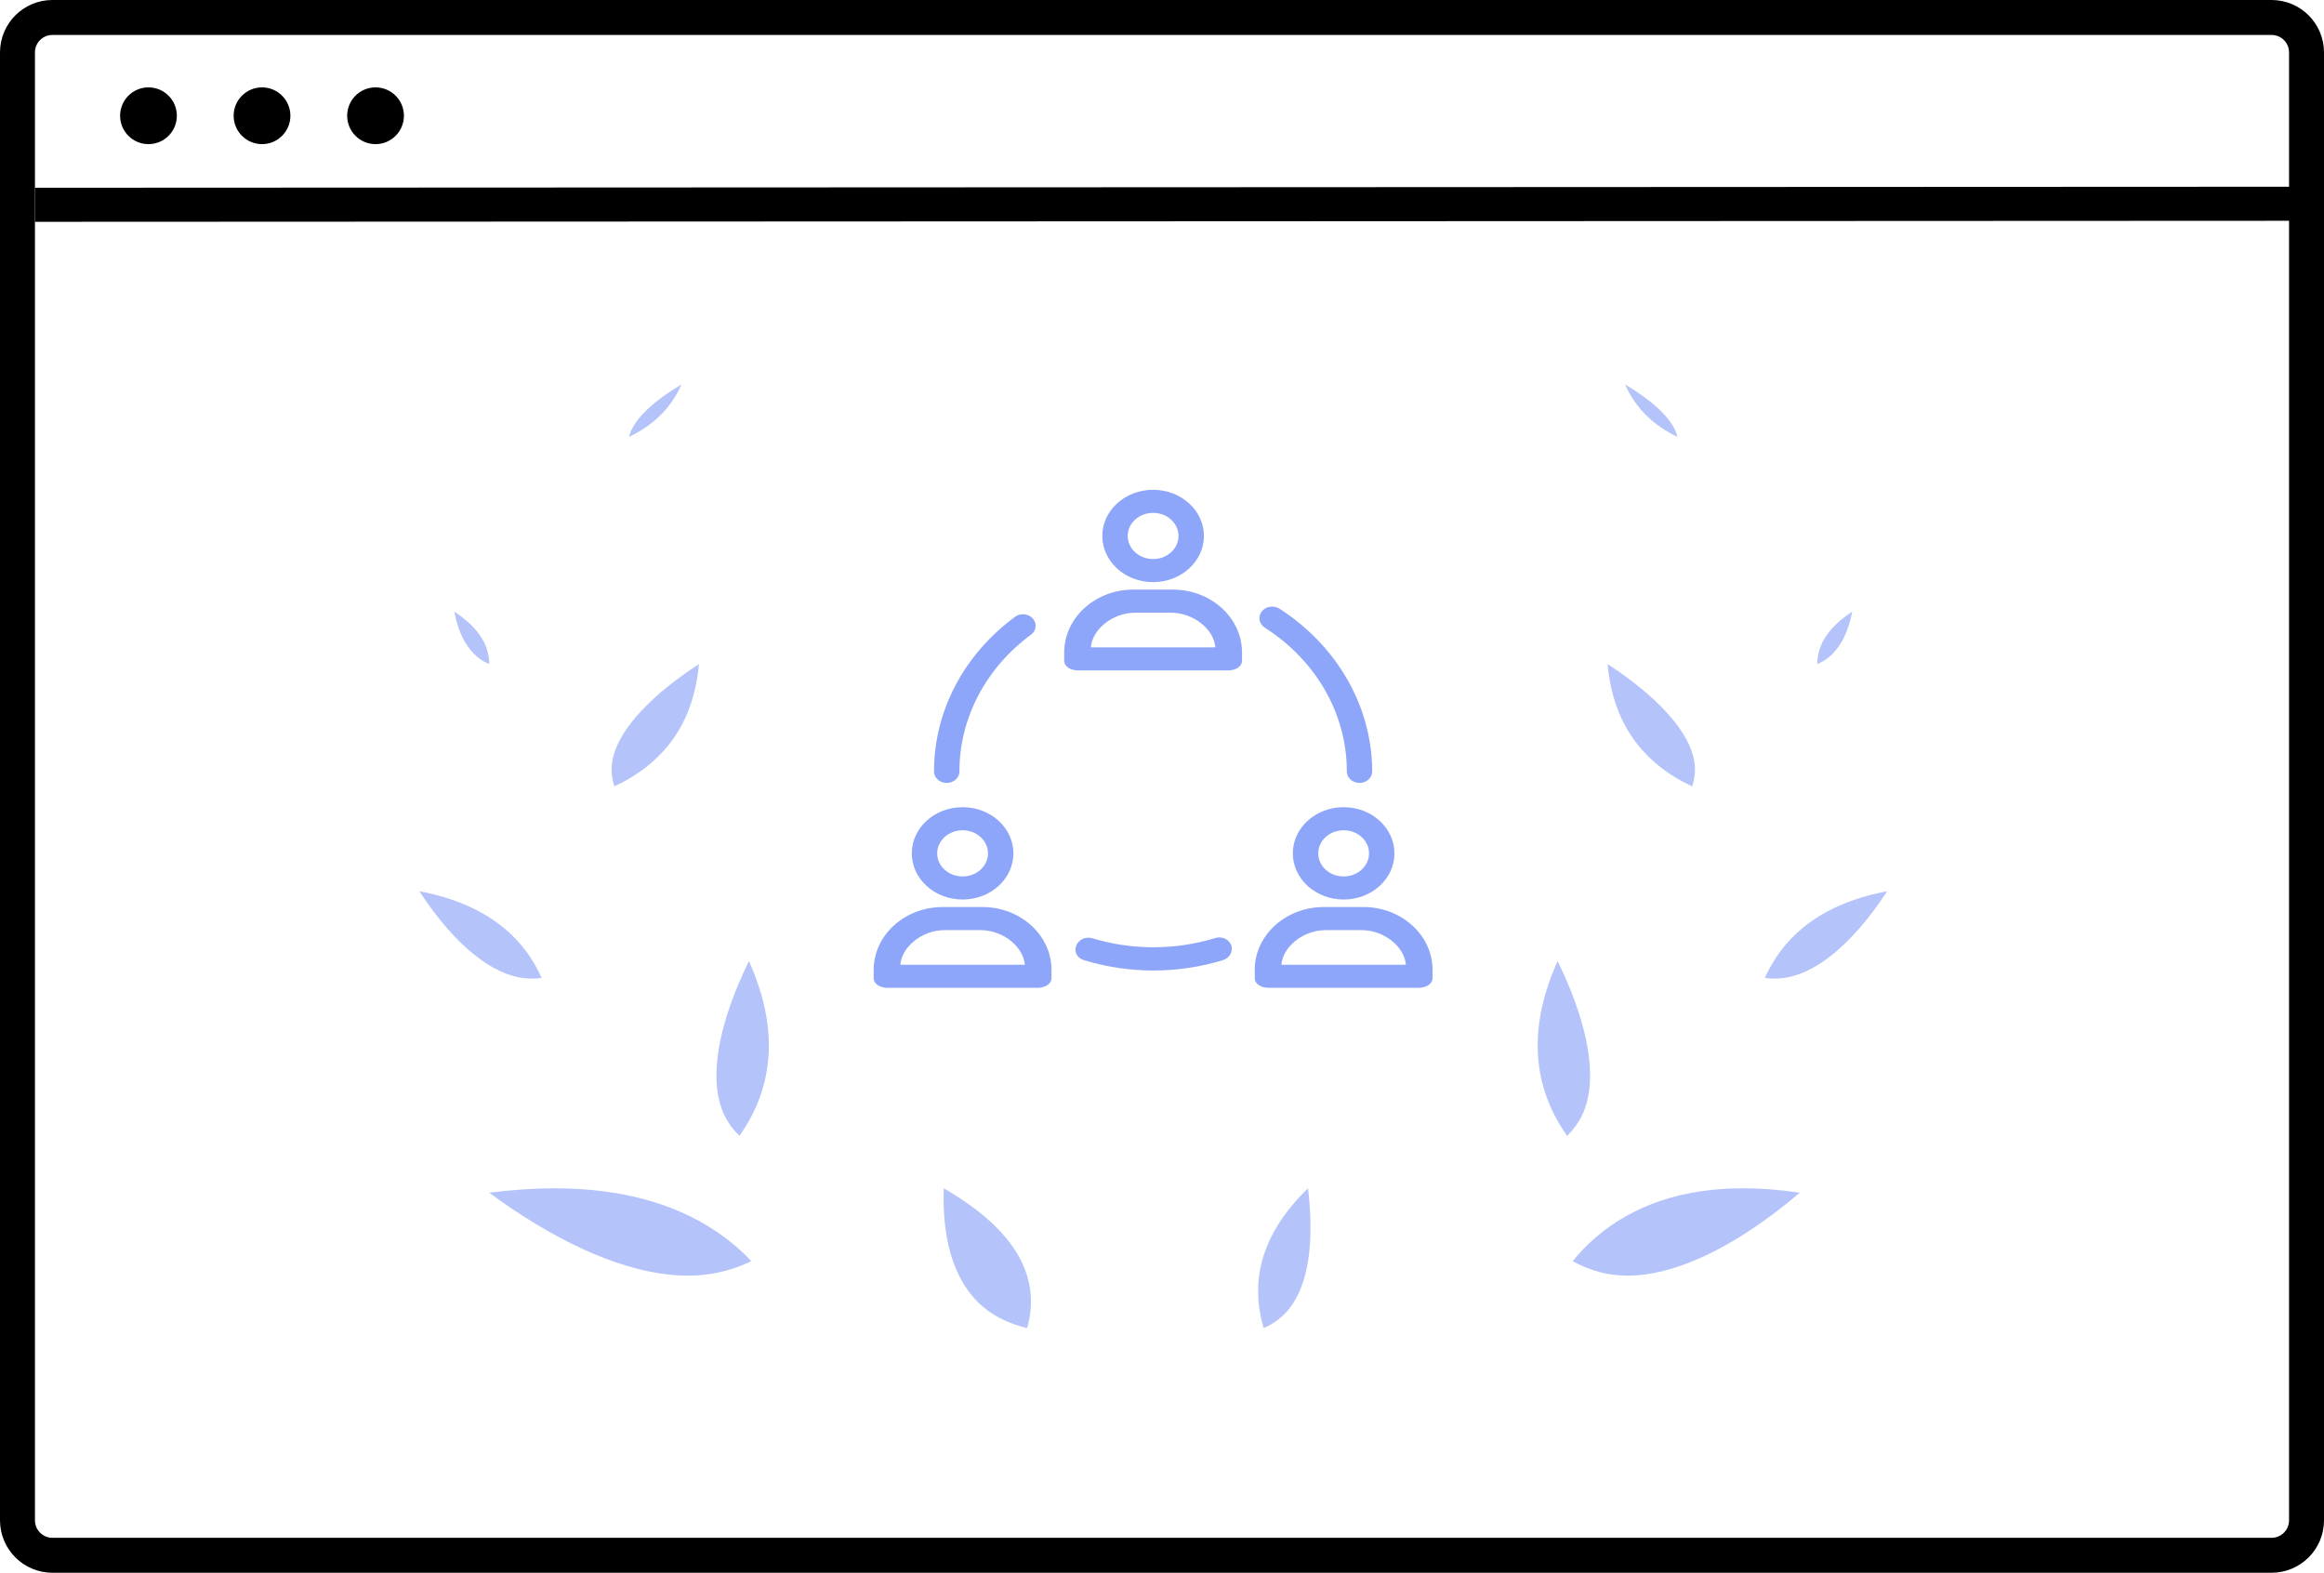 <?xml version="1.0" encoding="UTF-8"?>
<svg width="133px" height="90px" viewBox="0 0 133 90" version="1.1" xmlns="http://www.w3.org/2000/svg" xmlns:xlink="http://www.w3.org/1999/xlink">
    <title>illustrations/light/network-expert</title>
    <g id="illustrations" stroke="none" stroke-width="1" fill="none" fill-rule="evenodd">
        <g id="illustrations/network-expert" transform="translate(-19, -39)">
            <g id="illustrations/light/network-expert" transform="translate(20, 40)">
                <g id="Group-7" transform="translate(49, 27)" fill="#8EA6F9" fill-rule="nonzero">
                    <g id="group-copy">
                        <path d="M15.992,5.312 C17.597,5.312 18.899,4.129 18.899,2.67 C18.899,1.211 17.597,0.028 15.992,0.028 C14.386,0.028 13.084,1.211 13.084,2.67 C13.084,4.129 14.386,5.312 15.992,5.312 Z M15.992,1.349 C16.794,1.349 17.445,1.94 17.445,2.67 C17.445,3.399 16.794,3.991 15.992,3.991 C15.189,3.991 14.538,3.399 14.538,2.67 C14.538,1.94 15.189,1.349 15.992,1.349 Z" id="Shape"></path>
                        <path d="M17.048,5.74 C17.035,5.741 17.022,5.741 17.009,5.741 L14.974,5.741 C12.787,5.686 10.965,7.253 10.904,9.24 C10.904,9.251 10.904,9.263 10.903,9.275 L10.903,9.803 C10.903,10.166 11.303,10.365 11.703,10.365 L20.28,10.365 C20.68,10.365 21.08,10.166 21.08,9.803 L21.08,9.275 C21.04,7.287 19.235,5.705 17.048,5.74 Z M12.43,9.044 C12.502,8.053 13.629,7.062 14.974,7.062 L17.009,7.062 C18.354,7.062 19.481,8.053 19.553,9.044 L12.43,9.044 Z" id="Shape"></path>
                        <path d="M4.18,16.804 C4.581,16.804 4.907,16.509 4.907,16.144 C4.904,13.088 6.428,10.197 9.05,8.284 C9.337,8.029 9.343,7.611 9.063,7.35 C8.819,7.123 8.432,7.085 8.141,7.26 C5.173,9.42 3.448,12.689 3.453,16.144 C3.453,16.509 3.778,16.804 4.18,16.804 Z" id="Path"></path>
                        <path d="M19.534,25.682 C19.528,25.684 19.523,25.686 19.517,25.688 C17.241,26.38 14.779,26.38 12.502,25.688 C12.121,25.58 11.715,25.772 11.594,26.117 C11.456,26.44 11.632,26.804 11.987,26.929 C12.001,26.934 12.016,26.939 12.03,26.943 C14.611,27.736 17.408,27.736 19.989,26.943 C20.375,26.818 20.583,26.439 20.462,26.084 C20.328,25.74 19.912,25.56 19.534,25.682 Z" id="Path"></path>
                        <path d="M22.388,7.921 C25.332,9.804 27.082,12.872 27.077,16.144 C27.077,16.509 27.402,16.804 27.803,16.804 C28.205,16.804 28.53,16.509 28.53,16.144 C28.52,12.443 26.544,8.975 23.224,6.831 C22.893,6.621 22.437,6.695 22.206,6.996 C21.976,7.297 22.057,7.711 22.388,7.921 Z" id="Path"></path>
                        <path d="M5.088,23.475 C6.694,23.475 7.996,22.292 7.996,20.833 C7.996,19.374 6.694,18.191 5.088,18.191 C3.482,18.191 2.181,19.374 2.181,20.833 C2.181,22.293 3.482,23.475 5.088,23.475 Z M5.088,19.512 C5.891,19.512 6.542,20.104 6.542,20.833 C6.542,21.563 5.891,22.154 5.088,22.154 C4.285,22.154 3.634,21.563 3.634,20.833 C3.634,20.104 4.285,19.512 5.088,19.512 Z" id="Shape"></path>
                        <path d="M6.144,23.904 C6.131,23.904 6.119,23.904 6.106,23.905 L4.071,23.905 C1.883,23.85 0.061,25.416 0.001,27.403 C0,27.415 0,27.427 -6.95652177e-05,27.438 L-6.95652177e-05,27.967 C-6.95652177e-05,28.33 0.4,28.528 0.8,28.528 L9.377,28.528 C9.777,28.528 10.176,28.33 10.176,27.967 L10.176,27.438 C10.137,25.451 8.332,23.868 6.144,23.904 Z M1.526,27.207 C1.599,26.216 2.726,25.226 4.071,25.226 L6.106,25.226 C7.451,25.226 8.577,26.216 8.65,27.207 L1.526,27.207 Z" id="Shape"></path>
                        <path d="M23.987,20.833 C23.987,22.292 25.289,23.475 26.895,23.475 C28.501,23.475 29.802,22.292 29.802,20.833 C29.802,19.374 28.501,18.191 26.895,18.191 C25.289,18.191 23.987,19.374 23.987,20.833 Z M28.349,20.833 C28.349,21.563 27.698,22.154 26.895,22.154 C26.092,22.154 25.441,21.563 25.441,20.833 C25.441,20.104 26.092,19.512 26.895,19.512 C27.698,19.512 28.349,20.104 28.349,20.833 Z" id="Shape"></path>
                        <path d="M27.951,23.904 C27.938,23.904 27.925,23.904 27.912,23.905 L25.877,23.905 C23.69,23.85 21.868,25.416 21.807,27.403 C21.807,27.415 21.807,27.427 21.807,27.438 L21.807,27.967 C21.807,28.33 22.206,28.528 22.606,28.528 L31.183,28.528 C31.583,28.528 31.983,28.33 31.983,27.967 L31.983,27.438 C31.944,25.451 30.138,23.868 27.951,23.904 Z M23.333,27.207 C23.406,26.216 24.532,25.226 25.877,25.226 L27.912,25.226 C29.257,25.226 30.384,26.216 30.456,27.207 L23.333,27.207 Z" id="Shape"></path>
                    </g>
                </g>
                <g id="Group-6" opacity="0.666" transform="translate(23, 21)" fill="#8EA6F9">
                    <path d="M80.415,14.542 C80.745,13.99 81.276,13.476 82,13 C81.785,14.178 81.31,15.096 80.63,15.634 C80.473,15.757 80.277,15.889 80,16 C80.002,15.56 80.106,15.058 80.415,14.542 Z" id="Path"></path>
                    <path d="M77.95,32.359 C79.275,30.63 81.303,29.508 84,29 C83.872,29.197 83.742,29.389 83.608,29.583 C82.608,31.011 81.578,32.118 80.539,32.878 C79.503,33.634 78.525,34 77.547,34 C77.369,34 77.186,33.987 77,33.961 C77.228,33.453 77.536,32.901 77.95,32.359 Z" id="Path"></path>
                    <path d="M70.302,1.855 C69.748,1.331 69.314,0.712 69,0 C70.521,0.905 71.527,1.824 71.886,2.664 C71.931,2.767 71.97,2.878 72,3 C71.416,2.721 70.826,2.349 70.302,1.855 Z" id="Path"></path>
                    <path d="M72.841,23 C71.56,22.405 70.512,21.605 69.728,20.619 C68.739,19.375 68.163,17.831 68,16 C70.706,17.767 72.431,19.608 72.878,21.203 C73.004,21.647 73.088,22.241 72.841,23 Z" id="Path"></path>
                    <path d="M11.12,21.21 C11.564,19.615 13.292,17.768 16,16 C15.837,17.83 15.261,19.375 14.272,20.619 C13.488,21.605 12.44,22.405 11.159,23 C10.912,22.245 10.996,21.652 11.12,21.21 Z" id="Path"></path>
                    <path d="M12.111,2.67 C12.471,1.83 13.474,0.907 15,0 C14.688,0.712 14.254,1.331 13.699,1.854 C13.175,2.349 12.584,2.721 12,3 C12.03,2.88 12.069,2.77 12.111,2.67 Z" id="Path"></path>
                    <path d="M3.375,15.637 C2.692,15.1 2.217,14.18 2,13 C2.724,13.476 3.255,13.99 3.585,14.542 C3.894,15.058 3.998,15.56 4,16 C3.726,15.89 3.529,15.759 3.375,15.637 Z" id="Path"></path>
                    <path d="M6.453,34 C5.475,34 4.497,33.635 3.461,32.878 C2.422,32.118 1.392,31.011 0.392,29.583 C0.258,29.389 0.128,29.194 0,29 C2.697,29.508 4.725,30.63 6.05,32.359 C6.464,32.901 6.769,33.453 7,33.961 C6.814,33.987 6.631,34 6.453,34 Z" id="Path"></path>
                    <path d="M15.367,51 C12.493,51 8.996,49.664 5.252,47.14 C4.813,46.843 4.395,46.546 4,46.253 C5.309,46.085 6.558,46 7.744,46 C11.721,46 15.01,46.956 17.517,48.842 C18.115,49.293 18.608,49.752 19,50.171 C17.837,50.726 16.632,51 15.367,51 Z" id="Path"></path>
                    <path d="M19.933,38.919 C19.754,40.37 19.208,41.741 18.315,43 C17.574,42.269 17.301,41.543 17.159,40.978 C16.688,39.071 17.269,36.283 18.801,33.123 C18.82,33.083 18.839,33.043 18.86,33 C19.802,35.092 20.163,37.071 19.933,38.919 Z" id="Path"></path>
                    <path d="M34.78,54 C33.894,53.783 33.03,53.421 32.315,52.831 C30.38,51.223 29.92,48.477 30.011,46 C32.252,47.294 33.748,48.707 34.477,50.229 C35.052,51.429 35.153,52.695 34.78,54 Z" id="Path"></path>
                    <path d="M49.898,52.735 C49.464,53.345 48.905,53.742 48.319,54 C48.033,53.049 47.852,51.794 48.162,50.417 C48.512,48.877 49.412,47.4 50.855,46 C51.146,48.389 51.079,51.074 49.898,52.735 Z" id="Path"></path>
                    <path d="M64.067,38.919 C63.837,37.071 64.198,35.094 65.14,33 L65.143,33.005 C66.715,36.208 67.317,39.036 66.841,40.97 C66.702,41.538 66.429,42.266 65.686,43 C64.792,41.741 64.246,40.37 64.067,38.919 Z" id="Path"></path>
                    <path d="M78.011,47.062 C76.471,48.272 74.955,49.226 73.511,49.894 C71.922,50.627 70.456,51 69.149,51 C68.052,51 67.008,50.726 66,50.171 C66.34,49.751 66.764,49.293 67.285,48.841 C69.458,46.954 72.308,46 75.755,46 C76.783,46 77.865,46.083 79,46.251 C78.687,46.521 78.356,46.793 78.011,47.062 Z" id="Path"></path>
                </g>
                <path d="M2,0 L20.065,0 L20.065,0 L129,0 C130.105,-2.02906125e-16 131,0.895 131,2 L131,86 C131,87.105 130.105,88 129,88 L2,88 C0.895,88 1.3527075e-16,87.105 0,86 L0,2 C-1.3527075e-16,0.895 0.895,2.02906125e-16 2,0 Z" id="Rectangle-2" stroke="#000000" stroke-width="2"></path>
                <polygon id="Path" fill="#000000" fill-rule="nonzero" points="130.945 9.685 130.945 11.634 1.001 11.693 1 9.744"></polygon>
                <circle id="Oval" fill="#000000" cx="7.497" cy="5.624" r="1.624"></circle>
                <circle id="Oval" fill="#000000" cx="13.995" cy="5.624" r="1.624"></circle>
                <circle id="Oval" fill="#000000" cx="20.492" cy="5.624" r="1.624"></circle>
            </g>
        </g>
    </g>
</svg>